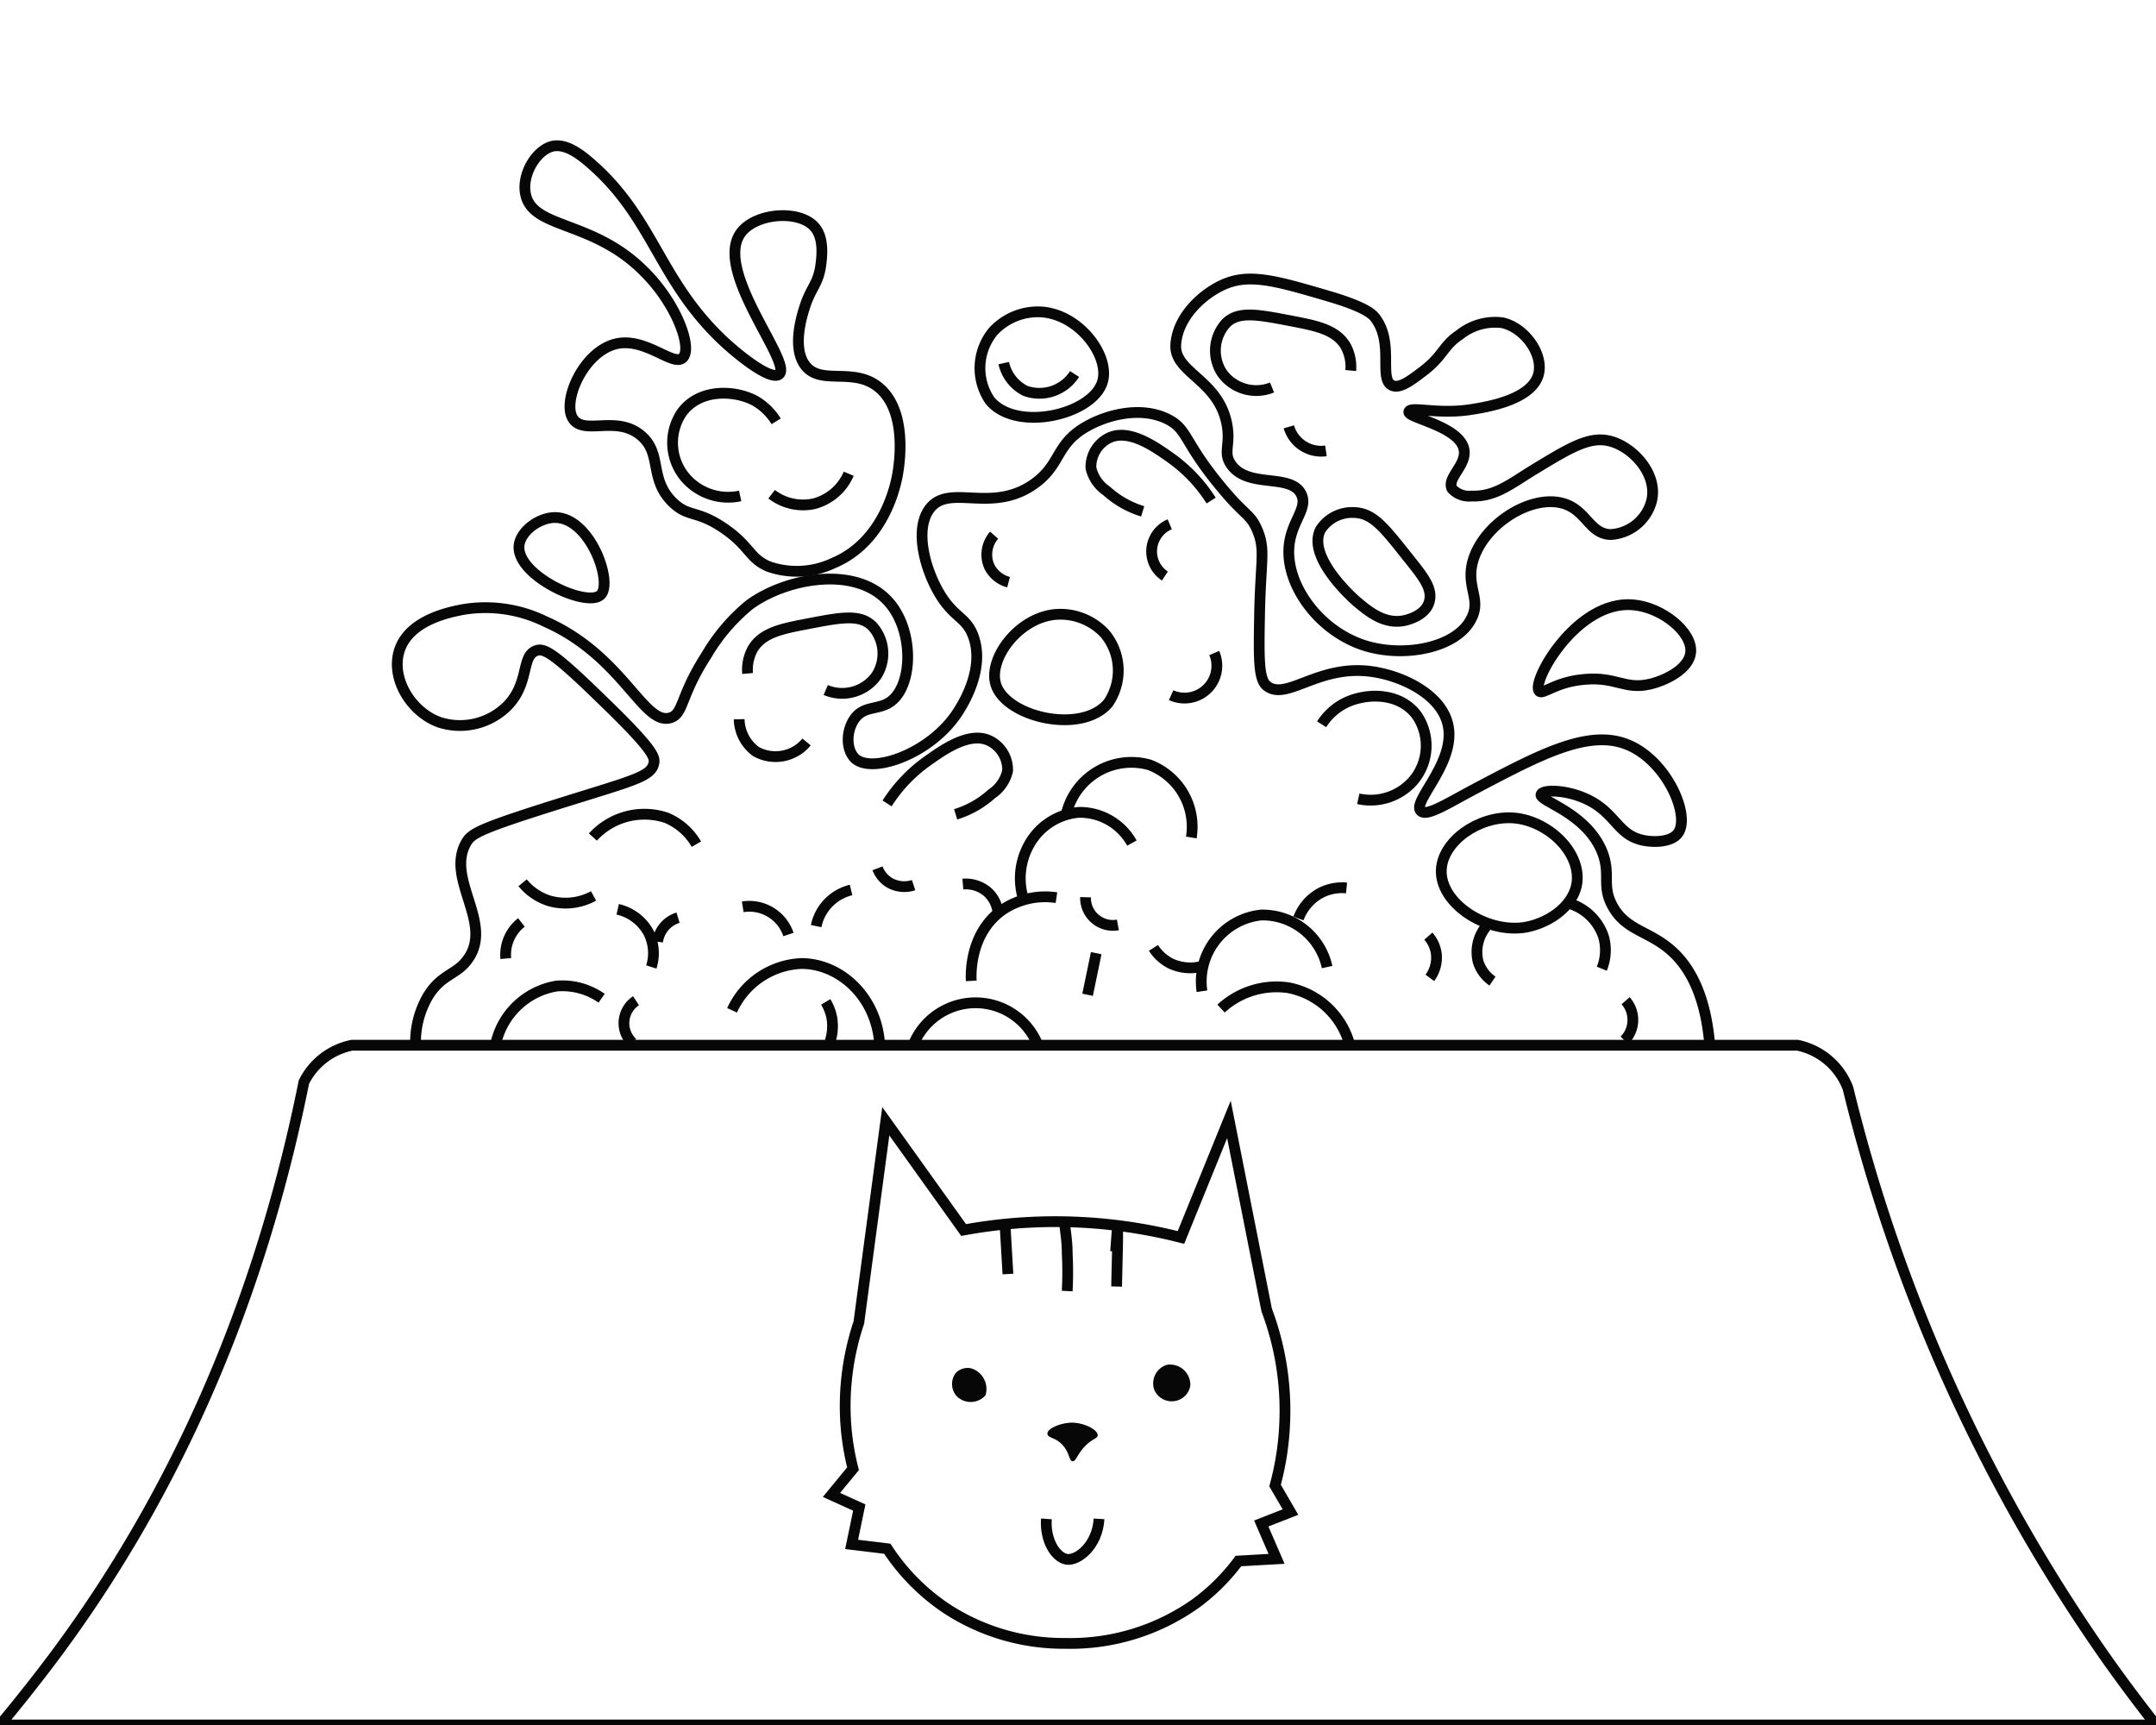 <svg id="Слой_1" data-name="Слой 1" xmlns="http://www.w3.org/2000/svg" viewBox="0 0 200 160"><defs><style>.cls-1{fill:none;stroke:#070707;stroke-miterlimit:10;}.cls-2{fill:#070707;}</style></defs><title>type</title><path class="cls-1" d="M171.43,100.95a6.38,6.38,0,0,0-4.68-4H32.65a6.37,6.37,0,0,0-4.46,3.42C24.71,117.71,17.74,137.12,4,155q-2,2.6-4,5H200q-2.24-2.84-4.42-5.9A156.47,156.47,0,0,1,171.43,100.95Z"/><path class="cls-1" d="M67.91,93.71a7.4,7.4,0,0,1,6.43-4.34c3.54,0,6.86,3,7.24,7.24"/><path class="cls-1" d="M84.77,96.8A6.22,6.22,0,0,1,96.3,97"/><path class="cls-1" d="M113.27,93.55a7.58,7.58,0,0,1,6.27-1.93,7.31,7.31,0,0,1,5.63,5.15"/><path class="cls-1" d="M46,96.77a6.93,6.93,0,0,1,5.63-5.31,6.33,6.33,0,0,1,4.18,1.13"/><path class="cls-1" d="M97.83,57c-3.43.37-6.13,4.11-5.47,6.43,0.88,3.09,8,4.74,10.45,1.77a5.34,5.34,0,0,0-.32-6.43A5.63,5.63,0,0,0,97.83,57Z"/><path class="cls-1" d="M133.7,80.69c0.11-2.66,3.45-5,6.59-4.83s6.35,3.05,6,6c-0.33,2.35-2.89,3.89-5,4.18C137.73,86.49,133.58,83.74,133.7,80.69Z"/><path class="cls-1" d="M122.6,67.18a5.57,5.57,0,0,1,2.09-1.93c1.93-1,5.15-1.1,6.76,1.13a5,5,0,0,1-.32,6A5.24,5.24,0,0,1,126,74.09"/><path class="cls-1" d="M98,83.26a7.08,7.08,0,0,0-5,1.13c-3.23,2.26-2.91,6.42-2.9,6.59"/><path class="cls-1" d="M100.89,92.27l0.8-3.86"/><path class="cls-1" d="M111.5,91.94A6.2,6.2,0,0,1,117,84.87a6.14,6.14,0,0,1,6.11,4.83"/><path class="cls-1" d="M98.92,75.49a6.2,6.2,0,0,1,7.7-4.55,6.14,6.14,0,0,1,3.89,6.74"/><path class="cls-1" d="M111.82,89.53a4.26,4.26,0,0,1-3.22-.16A4.07,4.07,0,0,1,107,87.92"/><path class="cls-1" d="M82.29,74.52A14.08,14.08,0,0,1,86,70.61c1.5-1.07,3.93-2.8,5.8-1.9a3,3,0,0,1,1.67,2.79A3.49,3.49,0,0,1,92,73.63a8.84,8.84,0,0,1-3.35,1.9"/><path class="cls-1" d="M69.35,62.47a4,4,0,0,1,.45-2.23c0.87-1.54,2.68-1.91,4.91-2.34,3.26-.63,5.09-1,6.25.22a3.79,3.79,0,0,1,.33,4.57A3.9,3.9,0,0,1,76.6,64"/><path class="cls-1" d="M46.92,88.91a3.8,3.8,0,0,1,1.45-3.35"/><path class="cls-1" d="M57.3,84.34a4.37,4.37,0,0,1,2.9,2.23,4.27,4.27,0,0,1,.22,3.12"/><path class="cls-1" d="M55,77.64a6.45,6.45,0,0,1,6.81-1.79,5.78,5.78,0,0,1,2.79,2.45"/><path class="cls-1" d="M61,87.35a2.71,2.71,0,0,1,1.9-2.23"/><path class="cls-1" d="M68.9,84.11a3.83,3.83,0,0,1,4.24,2.57"/><path class="cls-1" d="M75.71,85.9a4.34,4.34,0,0,1,3.24-3.35"/><path class="cls-1" d="M89.32,82a3.11,3.11,0,0,1,2.34.78,3,3,0,0,1,.89,1.67"/><path class="cls-1" d="M94.86,83.11a6.4,6.4,0,0,1,.6-4.76,5.82,5.82,0,0,1,4.61-3A5.52,5.52,0,0,1,105,78.2"/><path class="cls-1" d="M96.81,28.95c3.43,0.37,6.13,4.11,5.47,6.43-0.88,3.09-8,4.74-10.45,1.77a5.34,5.34,0,0,1,.32-6.43A5.63,5.63,0,0,1,96.81,28.95Z"/><path class="cls-1" d="M72,39.08A5.57,5.57,0,0,0,70,37.15c-1.93-1-5.15-1.1-6.76,1.13a5,5,0,0,0,.32,6A5.24,5.24,0,0,0,68.66,46"/><path class="cls-1" d="M125.63,47.54a3.5,3.5,0,0,0-3.12,1.56c-1.18,2.22,2,5.51,3.35,6.7,1,0.84,2.44,2.07,4.24,1.79,0.08,0,2-.34,2.45-1.67s-0.57-2.49-2.23-4.57C128.37,48.9,127.33,47.59,125.63,47.54Z"/><path class="cls-1" d="M112.35,46.43a14.08,14.08,0,0,0-3.68-3.91c-1.5-1.07-3.93-2.8-5.8-1.9a3,3,0,0,0-1.67,2.79,3.49,3.49,0,0,0,1.45,2.12,8.84,8.84,0,0,0,3.35,1.9"/><path class="cls-1" d="M125.3,34.37a4,4,0,0,0-.45-2.23c-0.87-1.54-2.68-1.91-4.91-2.34-3.26-.63-5.09-1-6.25.22a3.79,3.79,0,0,0-.33,4.57A3.9,3.9,0,0,0,118,35.94"/><path class="cls-1" d="M120.45,85.19a4.43,4.43,0,0,1,2.08-2.38,4.33,4.33,0,0,1,2.38-.45"/><path class="cls-1" d="M132.5,86.83a3.09,3.09,0,0,1,.74,1.64,3.17,3.17,0,0,1-.6,2.23"/><path class="cls-1" d="M137.86,85.94a3.72,3.72,0,0,0-.74,3.27A3.41,3.41,0,0,0,138.45,91"/><path class="cls-1" d="M145.74,83.85a4.83,4.83,0,0,1,3,3,4.54,4.54,0,0,1-.15,3"/><path class="cls-1" d="M119.17,132.08a26.42,26.42,0,0,0-1.67-10.58L114,103.83l-4.45,10.95a47,47,0,0,0-20.16-.69L82.17,104l-2.5,18.67a24.36,24.36,0,0,0-1.21,9.41,23.8,23.8,0,0,0,.67,4.15l-2,2.43,2.58,1.17L79,143.25l3.31,0.4A19.46,19.46,0,0,0,88,149.33a19.86,19.86,0,0,0,10.81,3.1A20.09,20.09,0,0,0,111,148.67a18.8,18.8,0,0,0,3.88-3.88l3.54-.2L117,141.31l2.71-1.06-1.43-2.46A26,26,0,0,0,119.17,132.08Z"/><path class="cls-2" d="M88.75,129.5a1.83,1.83,0,0,0,2.67-.08,2,2,0,0,0-1.33-2.5,1.51,1.51,0,0,0-1.42.42A1.68,1.68,0,0,0,88.75,129.5Z"/><path class="cls-2" d="M107.08,128.92a1.8,1.8,0,0,1,1.17-2.33,1.88,1.88,0,0,1,2.17,1.92,1.72,1.72,0,0,1-1.33,1.42A1.76,1.76,0,0,1,107.08,128.92Z"/><path class="cls-2" d="M101.83,133.13c0-.5-1.14-1.12-2.25-1.17s-2.43.53-2.42,1,0.74,0.31,1.42,1.08,0.58,1.47.92,1.5,0.44-.77,1.33-1.58C101.44,133.41,101.82,133.41,101.83,133.13Z"/><path class="cls-1" d="M93.5,118.17l-0.25-4.25"/><path class="cls-1" d="M99,119.75a34.55,34.55,0,0,0,0-3.5c0-1-.14-1.9-0.25-2.75"/><path class="cls-1" d="M103.58,119.33q0.15-5.41.08-5.42s-0.08.72-.17,2.17"/><path class="cls-1" d="M97.07,140.88c-0.15,2,.87,3.59,1.88,3.75s2.86-1.27,3-3.75"/><path class="cls-1" d="M100.7,83.22a2.54,2.54,0,0,0,3,2.57"/><path class="cls-1" d="M81.4,80.54a2.69,2.69,0,0,0,1.12,1.34,2.78,2.78,0,0,0,2.23.22"/><path class="cls-1" d="M112.64,60.57a3,3,0,0,1-4,3.91"/><path class="cls-1" d="M108.51,48.63a2.73,2.73,0,0,0-.45,4.8"/><path class="cls-1" d="M119.56,39.59A3.12,3.12,0,0,0,123,41.82"/><path class="cls-1" d="M93.11,33.68a3.81,3.81,0,0,0,2,2.57,3.86,3.86,0,0,0,4.57-1.56"/><path class="cls-1" d="M71.58,45.84a4.78,4.78,0,0,0,3.91.89,4.83,4.83,0,0,0,3.24-2.79"/><path class="cls-1" d="M68.57,66.71a3.79,3.79,0,0,0,1.56,3,3.73,3.73,0,0,0,4.69-.89"/><path class="cls-1" d="M48.48,81.88a5.23,5.23,0,0,0,2.45,1.67,5.43,5.43,0,0,0,4.13-.45"/><path class="cls-1" d="M59,92.82a2.5,2.5,0,0,0-.33,3.91"/><path class="cls-1" d="M150.8,92.82a2.7,2.7,0,0,1-.11,3.68"/><path class="cls-1" d="M76.6,92.93a4.59,4.59,0,0,1,.56,1.45A4.64,4.64,0,0,1,77,96.61"/><path class="cls-1" d="M92.22,49.64a2.74,2.74,0,0,0-.45,2.9A2.79,2.79,0,0,0,93.56,54"/><path class="cls-1" d="M62.43,46.62c-2.28-2.2-.95-4.57-3-6.25-2.26-1.87-5.19,0-6.25-1.49S53.92,33,56.78,32s5.62,2.07,6.55,1.19-0.54-5-3.57-8c-4.76-4.8-10.31-3.92-11-7.14-0.39-1.79.89-4,2.38-4.46,1.26-.35,2.59.65,3.57,1.49,5.89,5.07,6.32,10.71,12.2,16.37,2.13,2,4.68,3.82,5.36,3.27,1.31-1.06-6.09-9.56-3.57-13.09,1.35-1.89,5.41-2.2,6.84-.6,0.93,1,.7,2.81.6,3.57-0.23,1.73-.94,2.11-1.49,3.87-0.27.84-1.17,3.72,0,5.36,1.42,2,4.46.16,6.84,2.08,2.74,2.21,1.92,7.22,1.79,8s-1.13,6.31-6,8.33a7.94,7.94,0,0,1-6,.3c-1.81-.78-1.69-1.89-4.17-3.57S63.88,48,62.43,46.62Z"/><path class="cls-1" d="M113.53,26.38c-2,.88-4.29,3-4.46,5.58s3.79,3.2,4.69,7.14c0.49,2.13-.38,2.83.45,4,1.56,2.23,5.45.78,6.47,2.68,0.75,1.41-1,2.59-1.12,5.13-0.17,3.51,2.84,7.58,6.92,8.93,3.75,1.23,8.67.24,10-2.45,1-1.89-.62-3,0.22-5.58,1.1-3.31,5.33-5.93,8.26-5.13,2.22,0.61,2.46,2.85,4.46,2.9a4.18,4.18,0,0,0,3.79-3.12c0.61-2.53-1.82-5.11-4-5.58-1.86-.4-3.66.7-6.92,2.68-2.14,1.3-3.59,2.54-5.8,2.45a2.14,2.14,0,0,1-1.79-.67c-0.52-1,1.32-2.14,1.12-3.57-0.31-2.22-5.25-3-5.13-3.57s2.66,0.28,5.8-.22c1.51-.24,5.7-0.92,6.25-3.35,0.4-1.8-1.27-4.2-3.35-4.69a5.26,5.26,0,0,0-4,1.12c-1.52,1-1.49,1.93-3.35,3.35-1.15.87-2.18,1.67-2.9,1.34-1.28-.58.21-3.92-1.56-6.25-0.27-.35-0.87-1-4.24-2C118.41,26.05,115.94,25.33,113.53,26.38Z"/><path class="cls-1" d="M38.55,96.91a8.48,8.48,0,0,1,1.12-4.46c1.29-2.16,2.74-2,3.79-3.57,2.28-3.34-2.13-7.36-.22-10.71,0.5-.88,1.21-1.31,9.15-3.79,6.4-2,8-2.36,8.26-3.57,0.13-.57,0-1.27-4.91-6-4.37-4.26-5.28-4.73-6-4.46-1.42.5-.59,3-2.68,5.13A6.22,6.22,0,0,1,40.78,67c-2.61-.93-4.46-3.94-3.79-6.47,0.79-3,4.71-3.76,6-4a12.59,12.59,0,0,1,7.59,1.12c7.22,3.18,9.1,9.67,11.6,8.93,1.26-.38.89-2,3.35-5.8a17.38,17.38,0,0,1,4-4.69c3.4-2.49,9.91-3.7,12.94-.22,2.32,2.65,2.22,7.6.22,9.15-1.11.87-2.45,0.39-3.35,1.56s-0.87,3,0,3.79c1.62,1.44,7.15-.51,9.6-4.46,0.39-.63,2.46-3.89,1.34-6.92-0.63-1.69-1.64-1.66-2.9-3.57-1.49-2.27-2.66-6.27-1.12-8.26,1.82-2.34,5.67.5,9.6-2.23,2.61-1.81,2-3.7,4.91-5.36,1.93-1.11,5.11-1.94,7.59-.67,1.8,0.92,1.46,2.05,4.69,6,2.43,3,2.91,2.7,3.57,4.24,0.8,1.86.31,2.79,0.22,8-0.07,3.9-.09,5.87.67,6.47,1.82,1.45,4.7-1.95,9.6-1.34,2.8,0.35,6.35,2,7.14,4.69,1.07,3.59-3.34,7.38-2.45,8.26,0.58,0.57,2.6-.79,5.36-2.23,5.69-3,10.09-5.29,13.61-4,3.74,1.35,6.07,6.58,4.91,8.26-0.61.89-2.3,0.91-3.35,0.67-2.31-.53-2.46-2.53-5.13-3.79-1.92-.9-4.06-0.91-4.24-0.45-0.24.62,4,1.6,5.58,5.13,1,2.3-.08,3.3,1.12,5.36s3.16,2.18,5.13,3.79c1.57,1.28,3.32,3.7,3.79,8.7"/><path class="cls-1" d="M142.77,64.1c-0.74-.87,3.49-8.45,8.7-8,2.69,0.21,5.6,2.55,5.36,4.46-0.19,1.5-2.31,2.56-3.79,2.9-2.32.53-3.12-.7-6-0.45C144.25,63.23,143.11,64.5,142.77,64.1Z"/><path class="cls-1" d="M55.73,55.17C56.88,54,54.73,48,51.49,48c-1.52,0-3.27,1.31-3.35,2.68C48,53.45,54.49,56.41,55.73,55.17Z"/></svg>